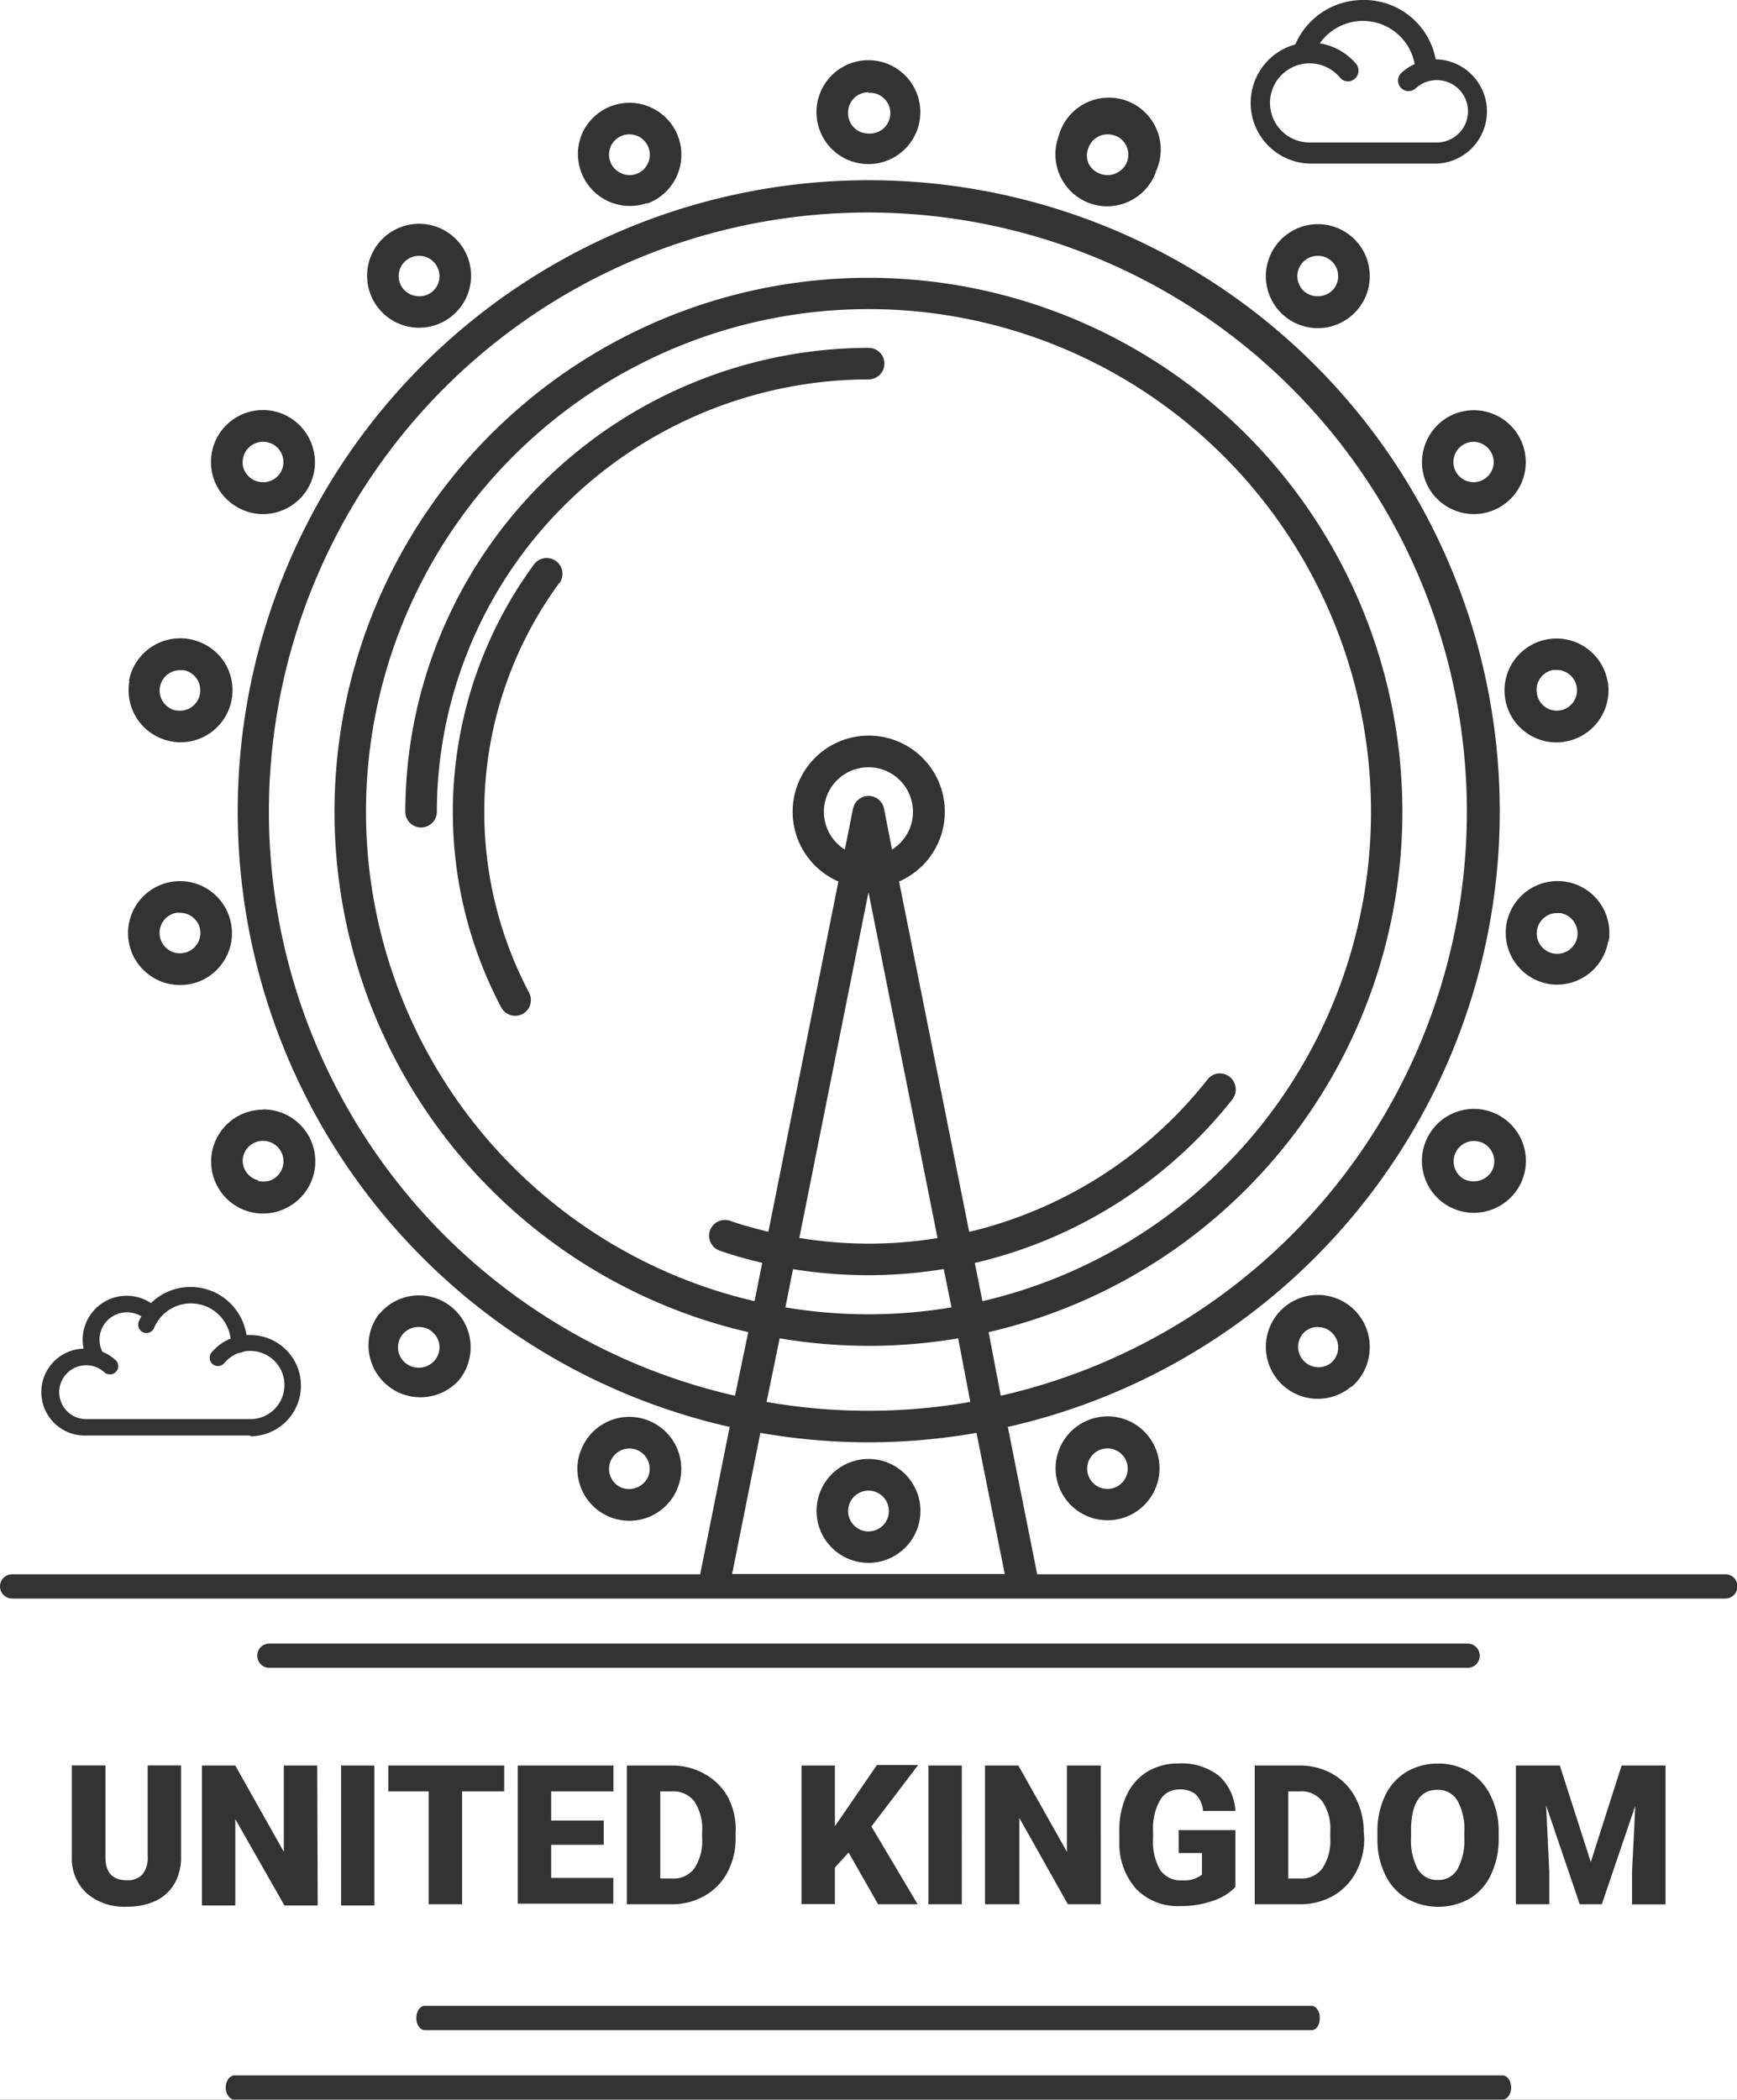 <svg xmlns="http://www.w3.org/2000/svg" viewBox="0 0 143.14 173"><rect x="0" y="0" width="143.14" height="173" fill="#333333" stroke="none"/><defs><style>.cls-1{fill:#fff;}</style></defs><title>Asset 6</title><g id="Layer_2" data-name="Layer 2"><g id="Layer_1-2" data-name="Layer 1"><path class="cls-1" d="M34.54,21.08a1.67,1.67,0,0,0-1.29,2.75,1.7,1.7,0,0,0,1.15.57,1.64,1.64,0,0,0,1.81-1.49,1.7,1.7,0,0,0-.39-1.24A1.67,1.67,0,0,0,34.54,21.08Z"/><path class="cls-1" d="M51.86,11.07a1.63,1.63,0,0,0-.57.1,1.69,1.69,0,0,0-.95.87,1.72,1.72,0,0,0-.05,1.28,1.66,1.66,0,0,0,.88.94,1.61,1.61,0,0,0,1.27.07,1.68,1.68,0,0,0-.58-3.26Z"/><path class="cls-1" d="M35.82,112.09a1.66,1.66,0,0,0-.21-2.36,1.6,1.6,0,0,0-1.07-.39,1.67,1.67,0,0,0-1.08,3A1.73,1.73,0,0,0,35.82,112.09Z"/><path class="cls-1" d="M21.25,97.29a1.64,1.64,0,0,0,2.05-1.17A1.68,1.68,0,0,0,21.67,94a1.68,1.68,0,0,0-1.62,1.24,1.66,1.66,0,0,0,1.2,2Z"/><path class="cls-1" d="M22.52,36.62a1.78,1.78,0,0,0-.84-.22,1.69,1.69,0,0,0-1.46.84,1.73,1.73,0,0,0-.17,1.28,1.7,1.7,0,0,0,3.08.4,1.71,1.71,0,0,0,.17-1.27A1.73,1.73,0,0,0,22.52,36.62Z"/><path class="cls-1" d="M108.6,21.08a1.67,1.67,0,0,0-1.29.59,1.68,1.68,0,0,0,.2,2.37,1.75,1.75,0,0,0,2.38-.21,1.69,1.69,0,0,0-.21-2.36A1.65,1.65,0,0,0,108.6,21.08Z"/><path class="cls-1" d="M121.45,36.4a1.72,1.72,0,0,0-.83.22,1.66,1.66,0,0,0,.41,3.06,1.66,1.66,0,0,0,2-1.17,1.62,1.62,0,0,0-.17-1.27A1.69,1.69,0,0,0,121.45,36.4Z"/><path class="cls-1" d="M51.3,122.6a1.72,1.72,0,0,0,2.14-1,1.68,1.68,0,0,0-1-2.15,1.65,1.65,0,0,0-.58-.1,1.68,1.68,0,0,0-.56,3.26Z"/><path class="cls-1" d="M71.57,7.6a1.67,1.67,0,0,0-1.68,1.68A1.66,1.66,0,0,0,71.56,11h0a1.68,1.68,0,1,0,0-3.35Z"/><path class="cls-1" d="M91.85,11.17a1.65,1.65,0,0,0-.58-.1,1.67,1.67,0,0,0-1.57,1.1,1.65,1.65,0,0,0,0,1.29,1.69,1.69,0,0,0,1,.87A1.65,1.65,0,0,0,92,14.26a1.67,1.67,0,0,0-.12-3.09Z"/><path class="cls-1" d="M128.59,58.53a1.68,1.68,0,0,0-.28-3.33l-.3,0a1.66,1.66,0,0,0-1.36,1.94A1.66,1.66,0,0,0,128.59,58.53Z"/><path class="cls-1" d="M20.63,111.3a2.79,2.79,0,0,0-.58.07.75.75,0,0,1-.36.1h0a2.77,2.77,0,0,0-1.21.84.69.69,0,0,1-.46.24.66.66,0,0,1-.5-.16.64.64,0,0,1-.24-.46.66.66,0,0,1,.16-.5A4.11,4.11,0,0,1,19,110.29a3.29,3.29,0,0,0-6.3-.88.68.68,0,1,1-1.26-.52,3.42,3.42,0,0,1,.21-.43,2.27,2.27,0,0,0-2.37,0,2.24,2.24,0,0,0-.84,2.92,3.71,3.71,0,0,1,1.08.68.66.66,0,0,1,.22.48.62.62,0,0,1-.18.48.6.6,0,0,1-.47.22.69.69,0,0,1-.49-.17,2.19,2.19,0,0,0-1.5-.58,2.22,2.22,0,1,0,0,4.44H20.63a2.81,2.81,0,0,0,0-5.62Z"/><path class="cls-1" d="M71.57,65.58a1.3,1.3,0,0,1,1.27,1L73.51,70a3.67,3.67,0,1,0-3.89,0l.67-3.35A1.31,1.31,0,0,1,71.57,65.58Z"/><path class="cls-1" d="M71.58,102.47a35.68,35.68,0,0,0,5.68-.46l-5.69-28.5L65.87,102A36.06,36.06,0,0,0,71.58,102.47Z"/><path class="cls-1" d="M71.57,118.84a52.26,52.26,0,0,1-8.91-.78l-2.33,11.63H82.8l-2.33-11.63A52.23,52.23,0,0,1,71.57,118.84Zm0,9.93a4.28,4.28,0,1,1,4.28-4.28A4.28,4.28,0,0,1,71.57,128.77Z"/><path class="cls-1" d="M80.33,104.06l.63,3.15a41.41,41.41,0,1,0-18.78,0l.63-3.16c-1.18-.28-2.35-.6-3.49-1a1.31,1.31,0,0,1-.82-1.65,1.32,1.32,0,0,1,1.65-.82c1,.36,2.1.65,3.17.91l5.77-28.86a6.27,6.27,0,1,1,5,0l5.78,28.87A35.45,35.45,0,0,0,99.51,88.94a1.25,1.25,0,0,1,.87-.49,1.31,1.31,0,0,1,1.44,1.14,1.31,1.31,0,0,1-.27,1A38.05,38.05,0,0,1,80.33,104.06Zm-34.26-56A31.88,31.88,0,0,0,43.6,81.79a1.33,1.33,0,0,1,.09,1,1.29,1.29,0,0,1-.63.76A1.31,1.31,0,0,1,41.3,83,34.48,34.48,0,0,1,44,46.51a1.3,1.3,0,0,1,2.1,1.54ZM71.58,31.26A35.66,35.66,0,0,0,36,66.88a1.3,1.3,0,1,1-2.6,0A38.26,38.26,0,0,1,71.58,28.66a1.3,1.3,0,0,1,0,2.6Z"/><path class="cls-1" d="M71.57,122.82a1.68,1.68,0,1,0,1.68,1.67A1.68,1.68,0,0,0,71.57,122.82Z"/><path class="cls-1" d="M111.94,5.91a.86.86,0,0,1-.31.59.84.84,0,0,1-.63.2.82.82,0,0,1-.58-.31,3.26,3.26,0,1,0-2.5,5.35h10.47a2.57,2.57,0,1,0-1.73-4.46A.86.86,0,1,1,115.49,6a4.13,4.13,0,0,1,1.09-.72,4.34,4.34,0,0,0-7.82-1.71,5,5,0,0,1,3,1.7A.86.86,0,0,1,111.94,5.91Z"/><path class="cls-1" d="M64.72,107.72a41.39,41.39,0,0,0,13.69,0l-.64-3.16a38.49,38.49,0,0,1-6.19.51,39.17,39.17,0,0,1-6.23-.5Z"/><path class="cls-1" d="M14.83,75.21a1.51,1.51,0,0,0-.3,0,1.68,1.68,0,0,0,.6,3.31,1.67,1.67,0,0,0,1.08-.69,1.65,1.65,0,0,0,.28-1.25A1.68,1.68,0,0,0,14.83,75.21Z"/><path class="cls-1" d="M91.27,119.34a1.69,1.69,0,0,0-.58.1,1.67,1.67,0,0,0-.12,3.09,1.67,1.67,0,1,0,.7-3.19Z"/><path class="cls-1" d="M14.54,58.53a1.65,1.65,0,0,0,1.26-.28,1.69,1.69,0,0,0,.41-2.33,1.65,1.65,0,0,0-1.09-.7l-.28,0a1.68,1.68,0,0,0-1.66,1.39,1.68,1.68,0,0,0,1.36,1.94Z"/><path class="cls-1" d="M63.17,115.51a48.64,48.64,0,0,0,16.79,0l-1-5.24a43.94,43.94,0,0,1-14.71,0Z"/><path class="cls-1" d="M61.66,109.76a44,44,0,1,1,19.81,0l1,5.24a49.36,49.36,0,1,0-21.9,0Z"/><path class="cls-1" d="M128.58,75.23l-.29,0a1.68,1.68,0,1,0,1,3.05,1.69,1.69,0,0,0,.69-1.08,1.76,1.76,0,0,0-.28-1.26A1.73,1.73,0,0,0,128.58,75.23Z"/><path class="cls-1" d="M122.3,94.23a1.78,1.78,0,0,0-.84-.22,1.68,1.68,0,0,0-.84,3.13,1.76,1.76,0,0,0,2.3-.62,1.69,1.69,0,0,0-.62-2.29Z"/><path class="cls-1" d="M118.46,147.47c-1.38,0-2.11,1-2.18,3.11v.84a5,5,0,0,0,.55,2.58,1.84,1.84,0,0,0,1.66.9,1.8,1.8,0,0,0,1.61-.88,4.91,4.91,0,0,0,.57-2.55v-.53a4.79,4.79,0,0,0-.57-2.58A1.83,1.83,0,0,0,118.46,147.47Z"/><path class="cls-1" d="M55.34,147.6h-.93v7.18h1a2.12,2.12,0,0,0,1.82-.85,4.13,4.13,0,0,0,.63-2.5v-.5a4.12,4.12,0,0,0-.63-2.49A2.17,2.17,0,0,0,55.34,147.6Z"/><path class="cls-1" d="M112.31,0a6,6,0,0,1,6,4.89h.13a4.3,4.3,0,0,1,0,8.59H107.92a5,5,0,0,1-1.18-9.82A6.07,6.07,0,0,1,112.31,0H0V130.71a1,1,0,0,1,1-1h56.7l2.43-12.14a52,52,0,1,1,22.92,0l2.42,12.14h56.71a1,1,0,0,1,0,2H1a1,1,0,0,1-1-1V173H19.33c-.4,0-.73-.46-.73-1s.33-1,.73-1H123.81c.4,0,.72.46.72,1s-.32,1-.72,1h19.33V0ZM10.62,56.13a4.3,4.3,0,0,1,5-3.47,4.35,4.35,0,0,1,2.78,1.77,4.29,4.29,0,0,1-3.52,6.73,3.51,3.51,0,0,1-.74-.07,4.28,4.28,0,0,1-3.47-5Zm7.72,23.21a4.24,4.24,0,0,1-2.76,1.76,4.56,4.56,0,0,1-.75.06,4.28,4.28,0,1,1,4.22-5A4.22,4.22,0,0,1,18.34,79.34Zm2.29,38.94H7.08a3.58,3.58,0,0,1-.19-7.16,3.62,3.62,0,0,1,5.55-3.75A4.66,4.66,0,0,1,20.31,110l.32,0a4.17,4.17,0,1,1,0,8.34Zm27.22,1.28a4.27,4.27,0,0,1,4-2.82,4.38,4.38,0,0,1,1.47.26,4.28,4.28,0,1,1-5.48,2.56ZM31.26,108.27a4.25,4.25,0,0,1,3.28-1.54,4.28,4.28,0,0,1,3.27,7,4.28,4.28,0,0,1-6.55-5.5ZM21.67,91.41a4.28,4.28,0,0,1,2.15,8,4.24,4.24,0,0,1-2.14.58,4.28,4.28,0,1,1,0-8.56Zm3.71-51.19a4.29,4.29,0,0,1-3.71,2.14,4.21,4.21,0,0,1-2.13-.58A4.28,4.28,0,1,1,25.81,37,4.21,4.21,0,0,1,25.38,40.22ZM37.29,26a4.28,4.28,0,0,1-5.51-6.56,4.33,4.33,0,0,1,2.76-1A4.28,4.28,0,0,1,37.29,26Zm16-9.26A4.28,4.28,0,0,1,48,10.94a4.28,4.28,0,0,1,3.87-2.47,4.28,4.28,0,0,1,1.47,8.3Zm18.24-3.22h0a4.28,4.28,0,0,1-3-7.3,4.28,4.28,0,1,1,3,7.3Zm23.72.66a4.29,4.29,0,0,1-4,2.82,4.34,4.34,0,0,1-1.47-.26,4.29,4.29,0,0,1-2.55-5.49,4.28,4.28,0,1,1,8,2.93Zm37.23,41.92a4.29,4.29,0,0,1-3.48,5,3.51,3.51,0,0,1-.74.07,4.28,4.28,0,1,1,4.22-5ZM111.88,25.5a4.28,4.28,0,0,1-7.55-2.38,4.29,4.29,0,0,1,4.27-4.65,4.27,4.27,0,0,1,4.26,3.91A4.25,4.25,0,0,1,111.88,25.5Zm9.58,16.86a4.3,4.3,0,0,1-3.71-2.14,4.3,4.3,0,0,1,1.57-5.85,4.28,4.28,0,0,1,5.84,1.57,4.28,4.28,0,0,1-3.7,6.42ZM92.74,125a4.28,4.28,0,0,1-5.35-5.83,4.3,4.3,0,0,1,3.88-2.47,4.28,4.28,0,0,1,1.47,8.3Zm18.61-10.75a4.28,4.28,0,1,1,1.51-2.91A4.25,4.25,0,0,1,111.35,114.29Zm13.82-16.46a4.32,4.32,0,0,1-3.72,2.14,4.28,4.28,0,0,1-3.7-6.42,4.28,4.28,0,0,1,7.42,4.28Zm7.35-20.2a4.29,4.29,0,0,1-4.22,3.54,3.64,3.64,0,0,1-.74-.07,4.27,4.27,0,1,1,5-3.47ZM22.2,135.42h98.74a1,1,0,0,1,0,2H22.2a1,1,0,0,1,0-2Zm73.41,18.66a2.06,2.06,0,0,0,1.84.85,2.32,2.32,0,0,0,1.6-.47v-1.78H97.13v-1.89h4.67v4.69a4.41,4.41,0,0,1-1.86,1.14,7.93,7.93,0,0,1-2.68.43,4.78,4.78,0,0,1-3.59-1.37,5.57,5.57,0,0,1-1.43-3.82v-1a6.77,6.77,0,0,1,.6-2.94,4.42,4.42,0,0,1,1.7-1.94,4.86,4.86,0,0,1,2.57-.68,5,5,0,0,1,3.32,1,4.15,4.15,0,0,1,1.37,2.91H99.14a2.19,2.19,0,0,0-.61-1.37,2,2,0,0,0-1.33-.4,1.78,1.78,0,0,0-1.6.88,4.68,4.68,0,0,0-.58,2.51v.69A4.61,4.61,0,0,0,95.61,154.08Zm-4.9-8.61V156.9H88l-4-7.11v7.11H81.17V145.47h2.75l4,7.11v-7.11Zm-11.45,0V156.9H76.51V145.47ZM75.62,156.9H72.36l-2.43-4.26-1.13,1.24v3H66.05V145.47H68.8v5l1-1.45,2.46-3.59h3.4l-3.85,5.06Zm-15-6v.53a5.92,5.92,0,0,1-.66,2.81,4.81,4.81,0,0,1-1.87,1.95,5.39,5.39,0,0,1-2.68.71H51.66V145.47h3.68a5.39,5.39,0,0,1,2.72.69A4.84,4.84,0,0,1,60,148.1,5.8,5.8,0,0,1,60.63,150.9ZM49.75,150v2H45.42v2.73h5.12v2.12H42.67V145.47h7.88v2.13H45.42V150ZM14.92,153a4.3,4.3,0,0,1-.54,2.2,3.56,3.56,0,0,1-1.55,1.42,5.55,5.55,0,0,1-2.4.48A4.72,4.72,0,0,1,7.15,156a3.87,3.87,0,0,1-1.23-3v-7.54H8.69v7.59c0,1.25.61,1.87,1.74,1.87a1.67,1.67,0,0,0,1.3-.47,2.2,2.2,0,0,0,.44-1.53v-7.46h2.75Zm11.26,4H23.44l-4.05-7.11v7.11H16.64V145.47h2.75l4,7.11v-7.11h2.75Zm4.67,0H28.11V145.47h2.74ZM32,145.47h9.55v2.13H38.08v9.3H35.33v-9.3H32Zm76.15,21.8H35c-.38,0-.69-.45-.69-1s.31-1,.69-1h73.08c.38,0,.68.45.68,1S108.49,167.27,108.11,167.27Zm4.27-15.84a5.81,5.81,0,0,1-.67,2.81,4.85,4.85,0,0,1-1.86,1.95,5.45,5.45,0,0,1-2.69.71H103.4V145.47h3.68a5.37,5.37,0,0,1,2.72.69,4.77,4.77,0,0,1,1.89,1.94,5.92,5.92,0,0,1,.69,2.8Zm11.08,0a6.81,6.81,0,0,1-.62,3,4.53,4.53,0,0,1-1.76,2,5.29,5.29,0,0,1-5.19,0,4.5,4.5,0,0,1-1.76-1.92,6.51,6.51,0,0,1-.66-2.86V151a6.75,6.75,0,0,1,.61-3,4.57,4.57,0,0,1,1.77-2,5,5,0,0,1,2.61-.69,4.89,4.89,0,0,1,2.59.69,4.62,4.62,0,0,1,1.77,2,6.54,6.54,0,0,1,.64,2.93Zm13.75,5.48h-2.76v-2.67l.27-5.46L132,156.9h-1.82l-2.77-8.14.26,5.47v2.67h-2.75V145.47h3.62l2.55,7.95,2.54-7.95h3.62Z"/><path class="cls-1" d="M107.08,147.6h-.92v7.18h1a2.12,2.12,0,0,0,1.82-.85,4.06,4.06,0,0,0,.64-2.5v-.5a4,4,0,0,0-.64-2.49A2.17,2.17,0,0,0,107.08,147.6Z"/><path class="cls-1" d="M108.59,109.34a1.62,1.62,0,0,0-1.07.39,1.68,1.68,0,0,0,2.16,2.57,1.68,1.68,0,0,0,.59-1.14,1.68,1.68,0,0,0-1.68-1.82Z"/></g></g></svg>